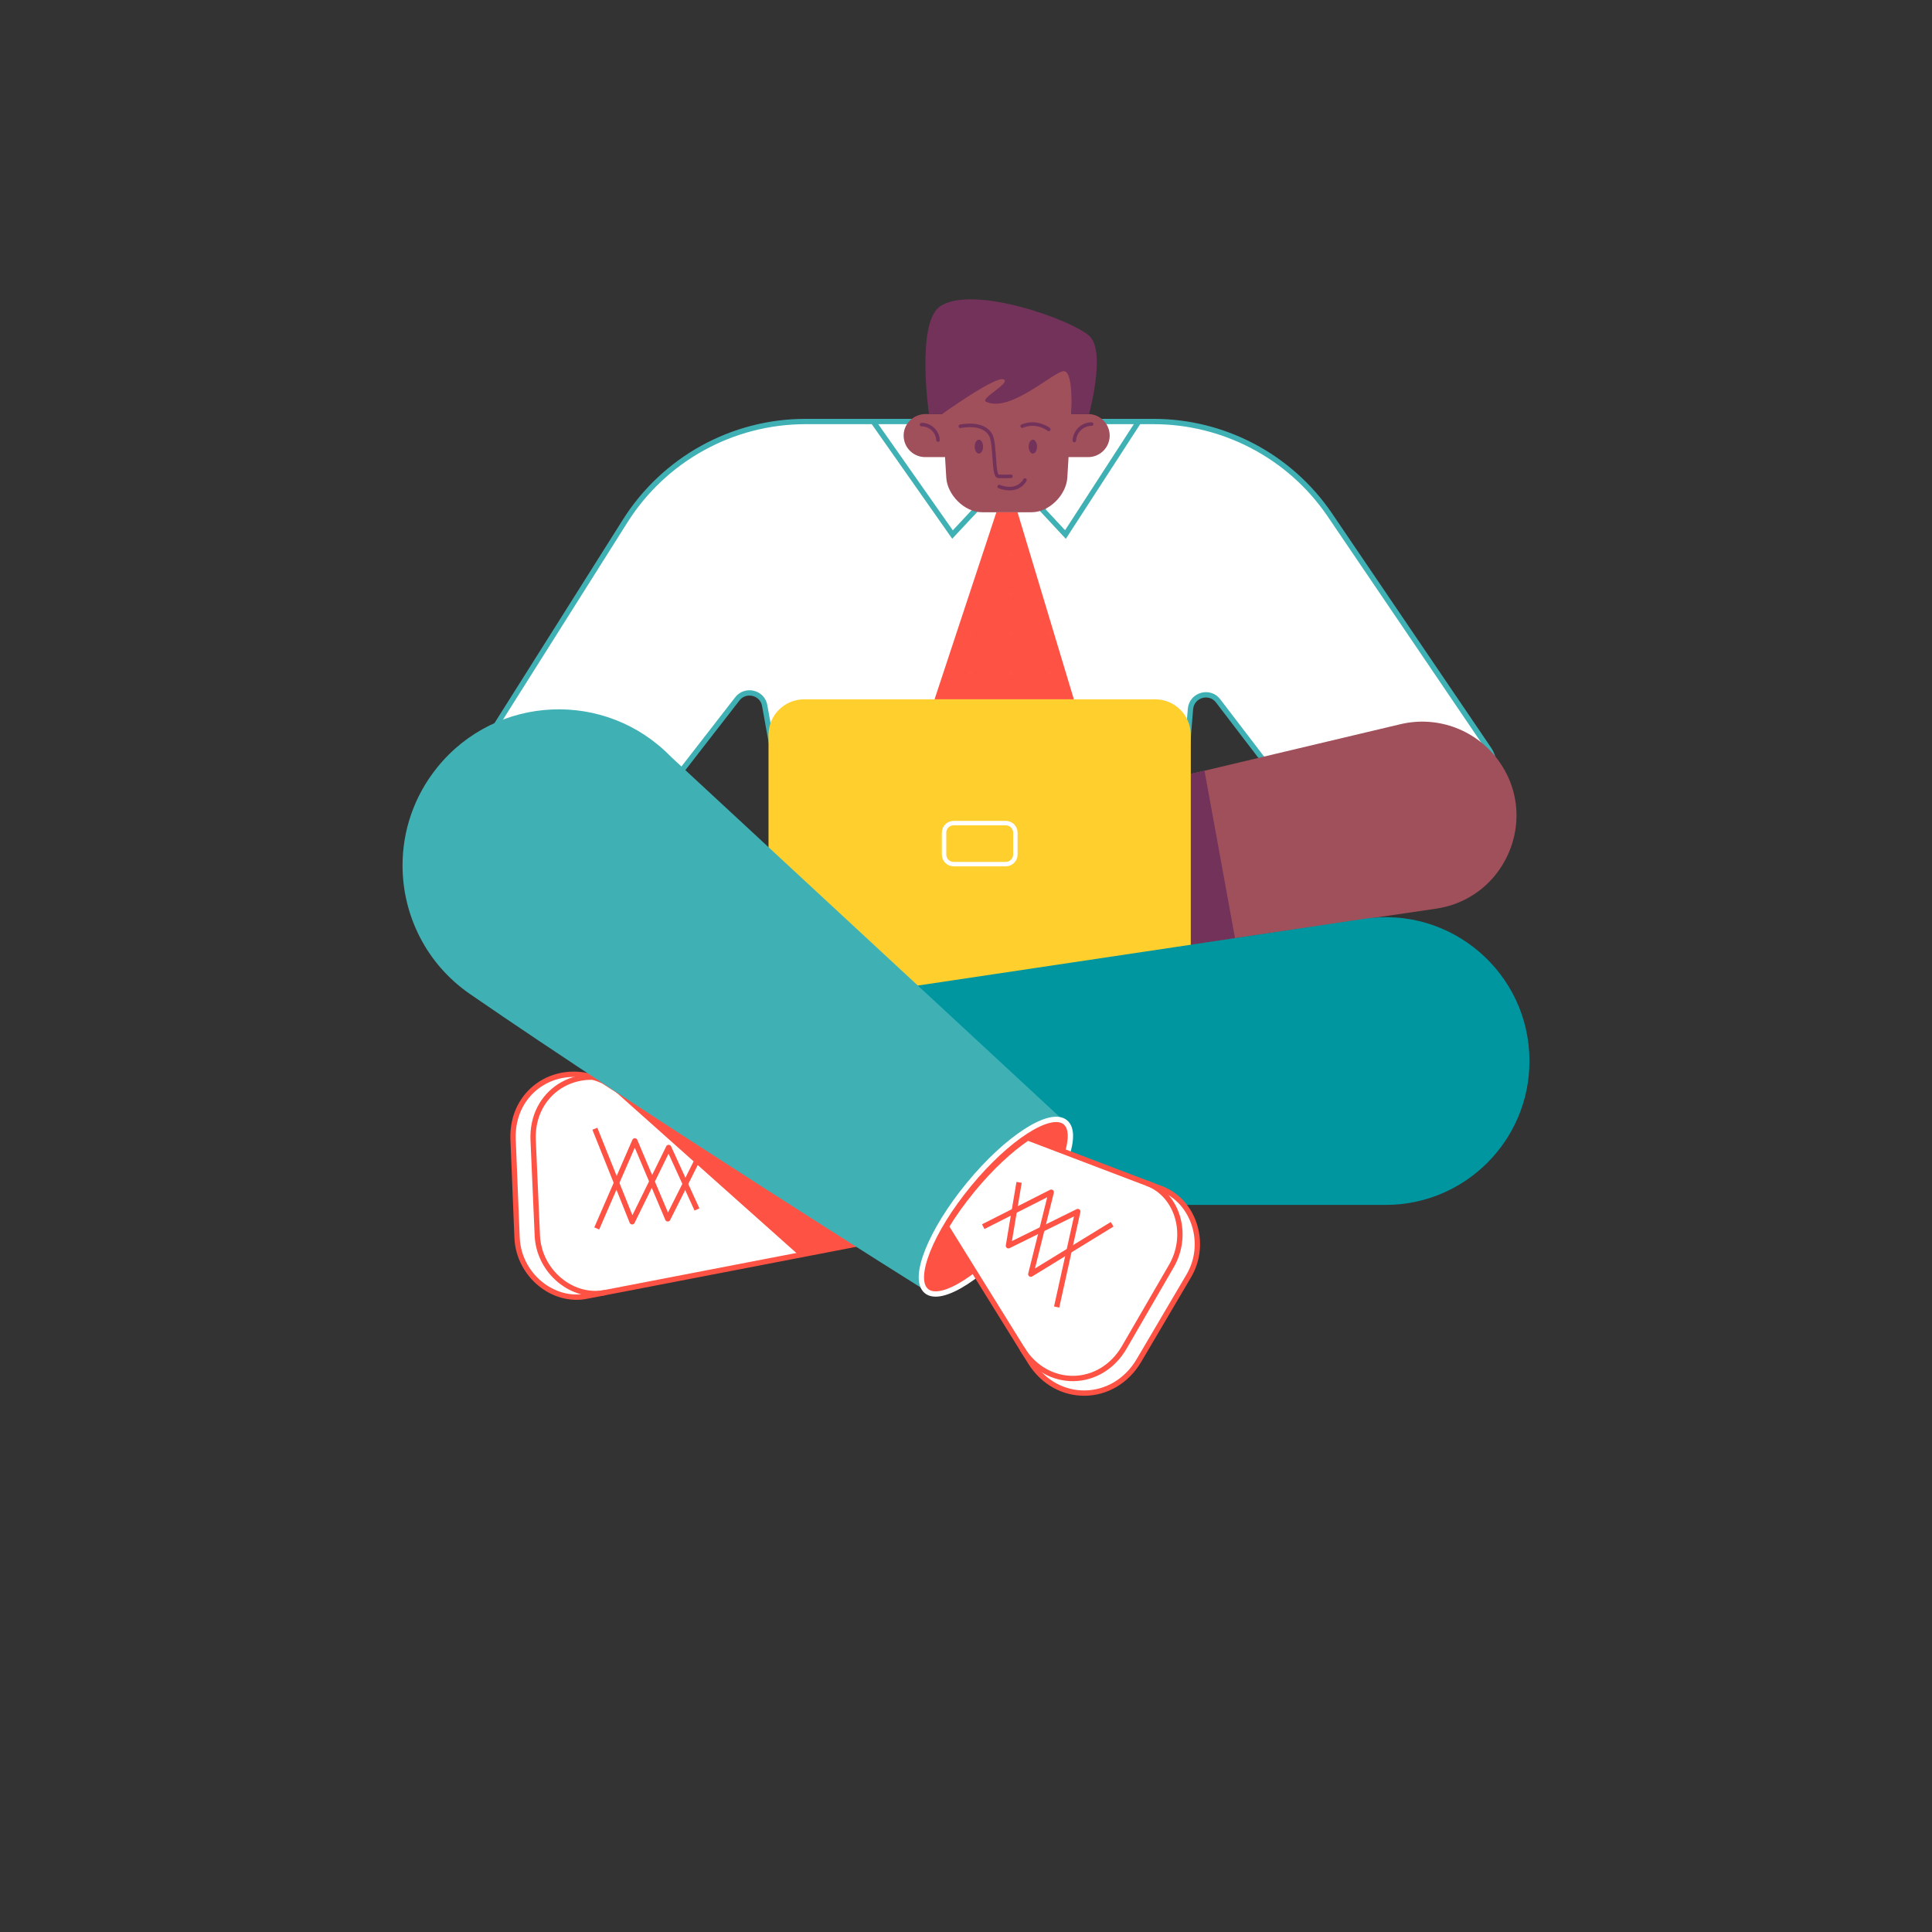 <svg width="800" height="800" viewBox="0 0 800 800" fill="none" xmlns="http://www.w3.org/2000/svg">
<rect x="0" y="0" width="800" height="800" fill="#333333" stroke="none"/>
<path d="M333.565 174.537H477.614C506.733 174.537 533.94 188.876 550.411 212.847L616.406 310.057C621.847 317.961 616.921 328.734 607.325 328.734H533.866L504.527 290.387C501.071 285.534 493.423 287.666 492.945 293.622L487.026 365.831H329.925L316.689 292.409C315.88 286.674 308.453 284.909 305.108 289.652L278.158 324.359H190.324L258.856 215.752C275.07 190.089 303.269 174.537 333.565 174.537Z" fill="white" stroke="#3FB1B5" stroke-width="2.206" stroke-miterlimit="10" stroke-linecap="round"/>
<path d="M421.32 212.038L444.666 289.578H386.98L412.606 212.038H421.32Z" fill="#FE5244"/>
<g opacity="0.2">
<g opacity="0.2">
<g opacity="0.2">
<path opacity="0.2" d="M402.712 242.001V289.576H401.168V246.67L401.683 245.089L402.712 242.001Z" fill="white"/>
</g>
<g opacity="0.2">
<path opacity="0.2" d="M419.146 212.223H417.602V289.578H419.146V212.223Z" fill="white"/>
</g>
<g opacity="0.2">
<path opacity="0.2" d="M435.583 259.395V289.58H434.039V254.248L435.583 259.395Z" fill="white"/>
</g>
</g>
<g opacity="0.2">
<g opacity="0.2">
<path opacity="0.2" d="M441.647 279.542H390.285L390.8 277.961H441.169L441.647 279.542Z" fill="white"/>
</g>
<g opacity="0.2">
<path opacity="0.2" d="M436.68 263.107H395.723L396.237 261.526H436.202L436.68 263.107Z" fill="white"/>
</g>
<g opacity="0.2">
<path opacity="0.2" d="M431.757 246.67H401.168L401.683 245.089H431.279L431.757 246.67Z" fill="white"/>
</g>
<g opacity="0.2">
<path opacity="0.2" d="M426.79 230.236H406.605L407.12 228.655H426.312L426.79 230.236Z" fill="white"/>
</g>
<g opacity="0.2">
<path opacity="0.2" d="M421.831 213.804H412.051L412.566 212.223H421.389L421.831 213.804Z" fill="white"/>
</g>
</g>
</g>
<path d="M431.77 211.231L441.182 221.341L471.514 174.538H444.638L431.77 211.231Z" fill="white" stroke="#3FB1B5" stroke-width="2.206" stroke-miterlimit="10" stroke-linecap="round"/>
<path d="M403.865 211.231L394.416 221.341L361.547 174.538H390.96L403.865 211.231Z" fill="white" stroke="#3FB1B5" stroke-width="2.206" stroke-miterlimit="10" stroke-linecap="round"/>
<path d="M627.95 337.628C627.95 355.937 614.898 373.291 594.603 376.269L511.402 388.512L493.129 391.196V320.458L498.754 319.135L579.934 299.869C595.596 296.156 611.92 302.443 621.038 315.715C625.781 322.554 627.95 330.164 627.95 337.628Z" fill="#A0505A"/>
<path d="M511.402 388.511L493.129 391.195V320.457L498.754 319.133L511.402 388.511Z" fill="#73325A"/>
<path d="M493.123 409.287H318.227V304.32C318.227 296.158 324.844 289.577 332.97 289.577H478.343C486.505 289.577 493.086 296.195 493.086 304.32V409.287H493.123Z" fill="#FFCF2D"/>
<path d="M416.466 357.815H394.885C392.679 357.815 390.914 356.05 390.914 353.844V344.8C390.914 342.594 392.679 340.829 394.885 340.829H416.466C418.672 340.829 420.437 342.594 420.437 344.8V353.844C420.437 356.05 418.636 357.815 416.466 357.815Z" stroke="white" stroke-width="1.838" stroke-miterlimit="10"/>
<path d="M379.668 408.152L564.822 380.467C600.852 374.989 633.317 402.895 633.317 439.367C633.317 472.272 606.661 498.928 573.756 498.928H380.881L379.668 408.152Z" fill="#0096A0"/>
<path d="M354.63 515.144L243.192 536.652C229.001 539.667 214.735 527.828 214.11 512.533L212.456 471.87C211.61 451.281 231.354 438.891 249.957 447.715L354.63 515.144Z" fill="white" stroke="#FE5244" stroke-width="2.206" stroke-miterlimit="10"/>
<path d="M250.732 535.181C237.018 538.049 223.158 526.541 222.496 511.651L220.768 472.164C219.885 452.163 238.93 440.251 256.946 448.854" stroke="#FE5244" stroke-width="2.206" stroke-miterlimit="10"/>
<path d="M249.957 447.677L354.63 515.143L330.769 519.739L249.957 447.677Z" fill="#FE5244"/>
<path d="M290.294 477.236L276.507 504.7L262.866 472.419L247.094 508.671" stroke="#FE5244" stroke-width="2.206" stroke-miterlimit="10" stroke-linejoin="round"/>
<path d="M246.32 467.385L261.762 505.916L276.873 475.142L288.601 500.805" stroke="#FE5244" stroke-width="2.206" stroke-miterlimit="10" stroke-linejoin="round"/>
<path d="M441.179 464.732C435.002 459.659 417.134 471.203 401.251 490.506C385.368 509.808 377.5 529.588 383.677 534.661C382.758 534.11 266.687 461.313 194.662 411.642C176.353 399.032 166.684 378.81 166.684 358.332C166.684 344.066 171.39 329.691 181.133 317.668C205.545 287.557 250.768 285.535 277.791 313.33L441.179 464.732Z" fill="#3FB1B5"/>
<path d="M423.565 508.867C439.442 489.563 447.304 469.794 441.126 464.712C434.947 459.631 417.067 471.16 401.19 490.464C385.313 509.769 377.45 529.538 383.629 534.619C389.807 539.701 407.687 528.172 423.565 508.867Z" fill="#FE5244" stroke="white" stroke-width="2.206" stroke-miterlimit="10"/>
<path d="M492.281 528.263L471.618 563.338C461.14 581.096 437.463 581.427 426.617 563.926L391.836 507.895C394.814 502.968 398.491 497.821 402.719 492.674C410.366 483.372 418.491 475.872 425.55 471.166L480.92 492.232C494.45 497.416 500.038 515.064 492.281 528.263Z" fill="white" stroke="#FE5244" stroke-width="2.206" stroke-miterlimit="10"/>
<path d="M475.074 489.954C487.868 494.918 492.391 511.499 485.074 524.183L465.588 557.824C455.735 574.884 433.418 575.178 423.16 558.412" stroke="#FE5244" stroke-width="2.206" stroke-miterlimit="10"/>
<path d="M407.129 507.935L435.292 493.67L426.835 527.605L460.513 506.942" stroke="#FE5244" stroke-width="2.206" stroke-miterlimit="10" stroke-linejoin="round"/>
<path d="M437.534 541.207L446.285 501.684L417.57 515.839L421.982 489.588" stroke="#FE5244" stroke-width="2.206" stroke-miterlimit="10" stroke-linejoin="round"/>
<path d="M459.487 180.896C459.34 183.249 458.311 185.345 456.693 186.852C455.076 188.359 452.943 189.278 450.59 189.278H442.465L441.95 197.845C441.509 204.904 434.487 212.11 427.17 212.11H406.618C399.338 212.11 392.279 204.904 391.838 197.845L391.323 189.278H383.088C380.735 189.278 378.565 188.359 376.985 186.852C375.367 185.345 374.337 183.249 374.19 180.859C373.896 175.712 378.124 171.447 383.271 171.447H390.22L389.448 158.395C389.301 155.638 391.47 153.321 394.228 153.321H439.597C442.355 153.321 444.524 155.638 444.377 158.395L443.605 171.447H450.627C455.701 171.484 459.782 175.785 459.487 180.896Z" fill="#A0505A"/>
<path d="M443.566 171.447H450.956C450.956 171.447 458.015 145.821 451.213 139.24C444.411 132.659 402.645 117.511 389.152 126.96C379.299 133.872 384.666 171.447 384.666 171.447H390.108C390.108 171.447 412.057 155.711 415.513 157.072C418.969 158.432 405.586 165.05 408.27 166.337C418.307 171.153 436.36 153.689 440.514 153.689C444.669 153.689 443.566 171.447 443.566 171.447Z" fill="#73325A"/>
<path d="M434.267 177.808C434.267 177.808 429.45 173.91 423.273 176.447" stroke="#73325A" stroke-width="1.471" stroke-miterlimit="10" stroke-linecap="round"/>
<path d="M424.408 198.765C424.408 198.765 421.761 204.427 413.746 201.485" stroke="#73325A" stroke-width="1.471" stroke-miterlimit="10" stroke-linecap="round"/>
<path d="M397.648 176.52C397.648 176.52 407.391 174.351 410.333 180.381C412.134 184.094 411.252 197.073 413.348 197.22C415.443 197.367 418.605 197.22 418.605 197.22" stroke="#73325A" stroke-width="1.471" stroke-miterlimit="10" stroke-linecap="round"/>
<path d="M427.685 187.806C428.639 187.806 429.413 186.522 429.413 184.938C429.413 183.354 428.639 182.07 427.685 182.07C426.731 182.07 425.957 183.354 425.957 184.938C425.957 186.522 426.731 187.806 427.685 187.806Z" fill="#73325A"/>
<path d="M405.333 187.806C406.288 187.806 407.062 186.522 407.062 184.938C407.062 183.354 406.288 182.07 405.333 182.07C404.379 182.07 403.605 183.354 403.605 184.938C403.605 186.522 404.379 187.806 405.333 187.806Z" fill="#73325A"/>
<path d="M388.419 182.22C388.198 178.617 385.22 175.823 381.617 175.823" stroke="#73325A" stroke-width="1.471" stroke-miterlimit="10" stroke-linecap="round"/>
<path d="M444.852 182.403C445.072 178.579 448.234 175.601 452.021 175.601" stroke="#73325A" stroke-width="1.471" stroke-miterlimit="10" stroke-linecap="round"/>
</svg>
